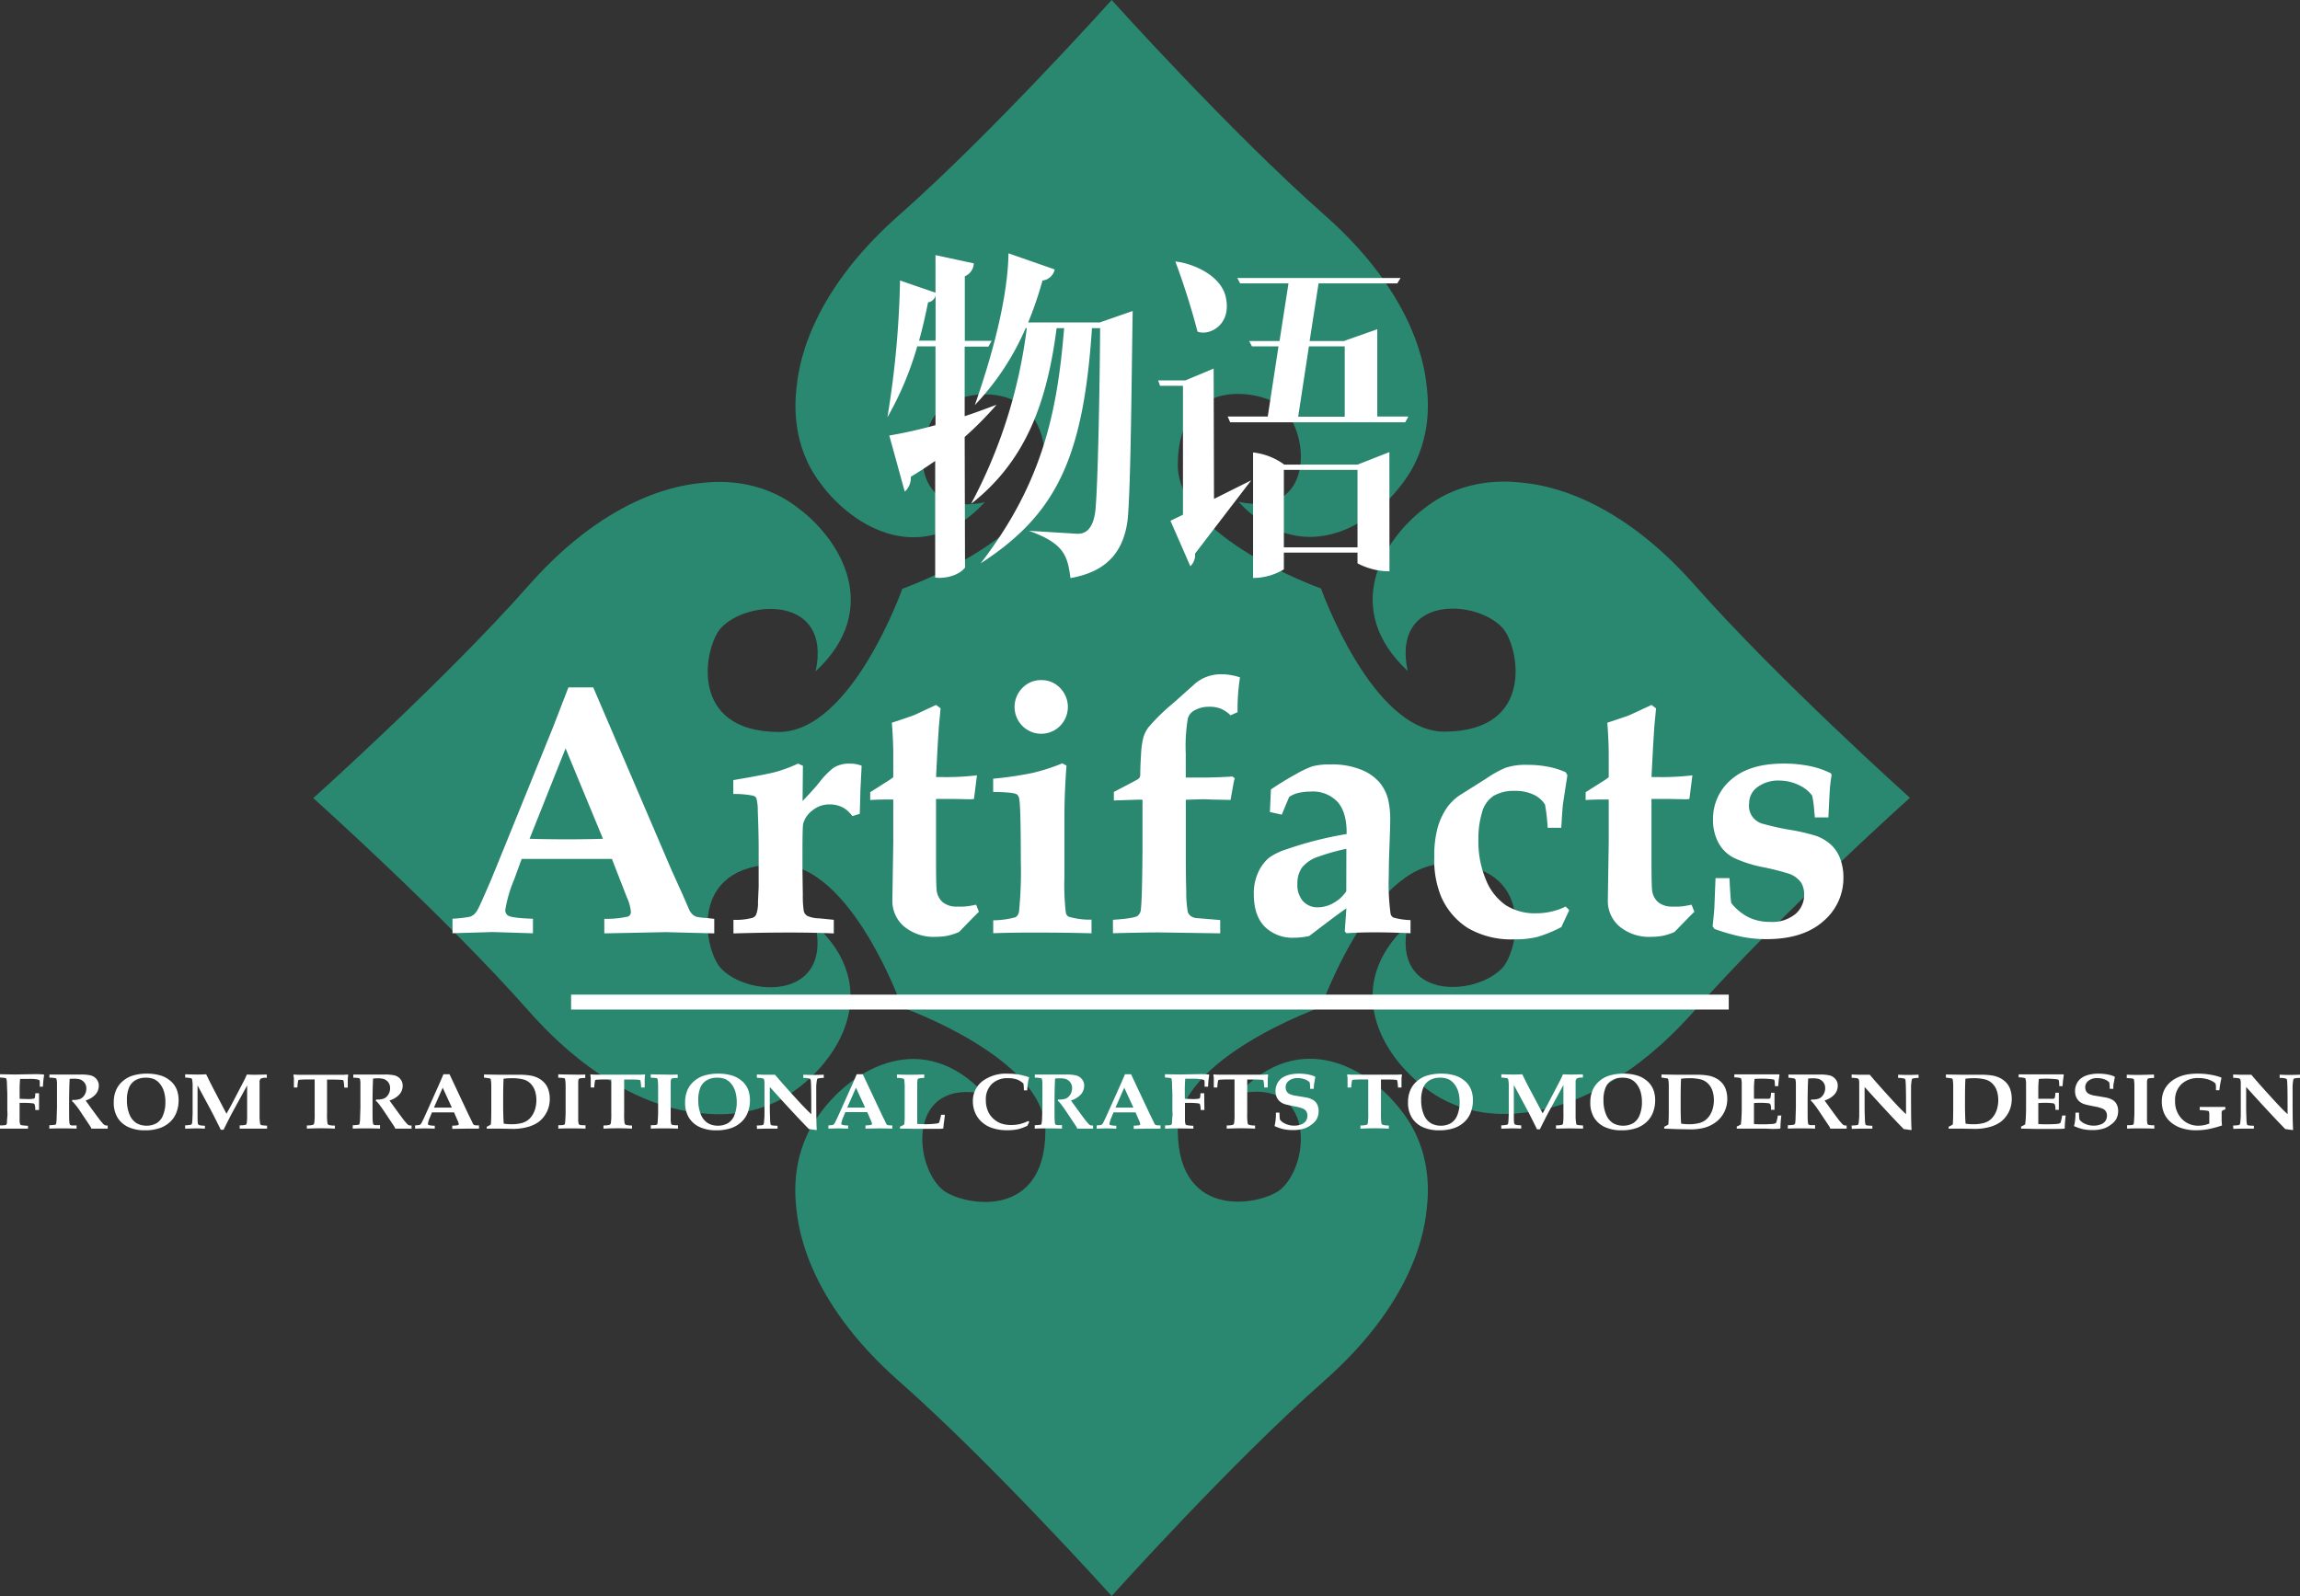 <svg xmlns="http://www.w3.org/2000/svg" viewBox="0 0 462.54 321.03"><rect x="0" y="0" width="462.54" height="321.03" fill="#333333" stroke="none"/><defs><style>.cls-1{fill:#25bf9a;opacity:0.6;}.cls-2{fill:#fff;}.cls-3{fill:none;stroke:#fff;stroke-miterlimit:10;stroke-width:3px;}</style></defs><title>slogan_artifact</title><g id="图层_2" data-name="图层 2"><g id="图层_1-2" data-name="图层 1"><path class="cls-1" d="M181.46,118.42s-10.2,28.88-24.89,28.8c-18.5-.09-14.82-17.35-11.63-20.86,5.34-5.86,22.38-6.64,19.09,8.65,13.33-12.38,5.31-26.35-3.74-33-7.68-5.87-16.19-5.22-19.28-4.87s-18,1.68-34.67,20.58S63,160.52,63,160.52s26.64,23.9,43.31,42.8,31.58,20.24,34.67,20.58,11.6,1,19.28-4.87c9-6.66,17.06-20.63,3.74-33,3.28,15.29-13.75,14.51-19.09,8.65-3.19-3.51-6.87-20.77,11.63-20.86,14.68-.07,24.89,28.8,24.89,28.8h0s28.88,10.2,28.8,24.89c-.09,18.5-17.35,14.82-20.86,11.63-5.86-5.34-6.64-22.38,8.65-19.09-12.38-13.33-26.35-5.3-33,3.74-5.87,7.68-5.22,16.19-4.87,19.28s1.68,18,20.58,34.67S223.56,321,223.56,321s23.9-26.64,42.8-43.32,20.24-31.58,20.58-34.67,1-11.6-4.87-19.28c-6.65-9-20.63-17.06-33-3.74,15.29-3.28,14.51,13.76,8.65,19.09-3.51,3.19-20.76,6.87-20.86-11.63-.08-14.68,28.8-24.89,28.8-24.89h0s10.2-28.88,24.89-28.8c18.5.09,14.82,17.35,11.63,20.86-5.34,5.86-22.38,6.64-19.09-8.65-13.33,12.38-5.31,26.35,3.74,33,7.68,5.86,16.19,5.22,19.28,4.87s18-1.68,34.67-20.58,43.31-42.8,43.31-42.8-26.64-23.9-43.31-42.8-31.58-20.24-34.67-20.58-11.6-1-19.28,4.87c-9,6.65-17.06,20.62-3.74,33-3.28-15.29,13.75-14.51,19.09-8.65,3.19,3.51,6.87,20.76-11.63,20.86-14.68.08-24.89-28.8-24.89-28.8s-28.88-10.2-28.8-24.89c.09-18.5,17.35-14.82,20.86-11.63,5.86,5.34,6.64,22.38-8.65,19.09,12.38,13.33,26.35,5.3,33-3.74,5.87-7.68,5.22-16.19,4.87-19.28s-1.68-18-20.58-34.67S223.56,0,223.56,0s-23.9,26.64-42.8,43.31S160.52,74.9,160.18,78s-1,11.6,4.87,19.28c6.65,9,20.63,17.06,33,3.74-15.29,3.28-14.51-13.76-8.65-19.09,3.51-3.19,20.76-6.87,20.86,11.63C210.34,108.22,181.46,118.42,181.46,118.42Z"/><path class="cls-2" d="M7.85,223.25H7.09a3.41,3.41,0,0,0-.15-1.18.45.45,0,0,0-.31-.15,14.12,14.12,0,0,0-2-.1H3.94v.87q0,1.85,0,2.6a2.6,2.6,0,0,0,.13.87.41.41,0,0,0,.21.14,10.84,10.84,0,0,0,1.35.13V227L2.32,227Q1.58,227,0,227v-.65a6.49,6.49,0,0,0,1.15-.07.26.26,0,0,0,.13-.09.9.9,0,0,0,.12-.41c0-.12,0-.5.07-1.13s0-1.09,0-1.36v-3.23q0-.11-.08-2.19a3.57,3.57,0,0,0-.1-.85.25.25,0,0,0-.08-.13.7.7,0,0,0-.24-.08,10,10,0,0,0-1-.09v-.66l3.05.05,4.14-.07q.87,0,1.64.08l.08.11a10.67,10.67,0,0,0-.16,1.13q-.07.69-.08,1.2H8q0-.19,0-.84a1.57,1.57,0,0,0-.05-.41.16.16,0,0,0-.08-.08,2.47,2.47,0,0,0-.72-.18A8.66,8.66,0,0,0,5.76,217l-.81,0-.91,0a27.27,27.27,0,0,0-.09,2.8V221l1.48.05a6.16,6.16,0,0,0,1.41-.09.25.25,0,0,0,.16-.18,3.3,3.3,0,0,0,.09-.89h.76Z"/><path class="cls-2" d="M9.94,216.76v-.64l1.38,0,1.63,0q.9,0,1.55,0,1.07,0,1.76,0a8.57,8.57,0,0,1,2,.18,2.22,2.22,0,0,1,1.14.73,2,2,0,0,1,.47,1.35,2.62,2.62,0,0,1-.64,1.72,4.3,4.3,0,0,1-2,1.23q.22.35.49.71l.32.44.1.15,1.33,1.81.58.78q.64.78.79.91a.93.93,0,0,0,.28.19,1.88,1.88,0,0,0,.54.06V227l-1.92,0q-.69,0-1.37,0a1.8,1.8,0,0,0-.21-.45l-1.84-2.76Q15.58,222.66,15,222a2.45,2.45,0,0,0-.53-.52l.09-.26a3.85,3.85,0,0,0,1.56-.19,2,2,0,0,0,.88-.8,2.37,2.37,0,0,0,.36-1.29,1.87,1.87,0,0,0-.38-1.2,2,2,0,0,0-.94-.66,4.79,4.79,0,0,0-1.29-.12A5.28,5.28,0,0,0,14,217q0,.28-.05,1.27-.05,2.21-.05,3,0,1.17,0,2.49,0,1.61.05,1.83a1.72,1.72,0,0,0,.09.57.33.33,0,0,0,.11.11.69.69,0,0,0,.25.08,9.82,9.82,0,0,0,1,0V227q-1.47-.05-3-.05-1.34,0-2.48.05v-.69a7.27,7.27,0,0,0,1.16-.09.27.27,0,0,0,.15-.08.45.45,0,0,0,.07-.22,6.52,6.52,0,0,0,.09-.92l.07-2.28v-2.9l0-1.65a4.6,4.6,0,0,0-.1-1.17.3.3,0,0,0-.13-.13A5.36,5.36,0,0,0,9.94,216.76Z"/><path class="cls-2" d="M22.88,221.71a6,6,0,0,1,.48-2.49,5,5,0,0,1,1.36-1.8,5.59,5.59,0,0,1,1.92-1.07,9.73,9.73,0,0,1,2.9-.41,9.46,9.46,0,0,1,2.84.4,5.27,5.27,0,0,1,1.67.88,4.44,4.44,0,0,1,1.68,2.5,6.1,6.1,0,0,1,.19,1.59,6.65,6.65,0,0,1-.56,2.73,4.94,4.94,0,0,1-1.21,1.66,5.7,5.7,0,0,1-1.81,1.12,9,9,0,0,1-3.18.52,7.91,7.91,0,0,1-3.32-.64,5,5,0,0,1-2.18-1.88A5.65,5.65,0,0,1,22.88,221.71Zm2.65-.47a7.22,7.22,0,0,0,.55,3,3.58,3.58,0,0,0,1.41,1.68,4,4,0,0,0,2,.49,4,4,0,0,0,1.94-.47,3.16,3.16,0,0,0,1.34-1.59,6.79,6.79,0,0,0,.49-2.71,7.18,7.18,0,0,0-.26-2,4.59,4.59,0,0,0-.75-1.54,3.37,3.37,0,0,0-1.16-1,4,4,0,0,0-1.77-.34,4,4,0,0,0-2.14.54,3.06,3.06,0,0,0-1.28,1.58A6.44,6.44,0,0,0,25.52,221.25Z"/><path class="cls-2" d="M37.23,227v-.66a7,7,0,0,0,1.15-.12.32.32,0,0,0,.16-.11.62.62,0,0,0,.1-.3q.06-.45.1-1.95,0-.73,0-2.5,0-1.59,0-2.81a7.1,7.1,0,0,0-.11-1.46.35.35,0,0,0-.11-.17.63.63,0,0,0-.28-.09,9,9,0,0,0-1-.1v-.66q1.77.05,2.44.05.88,0,1.78-.05l.76,1.55.6,1.17L45.54,224q.88-1.54,1.31-2.39L48,219.41l1.16-2.23q.21-.42.48-1.06l1.45.05,2.57-.05v.66h-.12a2,2,0,0,0-1.11.18.92.92,0,0,0-.23.74q0,.65,0,1l0,2.2v2.74q0,1,0,1.17a11.78,11.78,0,0,0,.12,1.22.34.34,0,0,0,.1.18.46.46,0,0,0,.2.1,10.39,10.39,0,0,0,1.09.09V227L50.89,227,48.2,227v-.66a4.76,4.76,0,0,0,1.22-.11.53.53,0,0,0,.21-.37A15.05,15.05,0,0,0,49.7,224v-5.69l-2,3.66-1,1.82q-.38.72-1.07,2.09-.42.83-.66,1.34h-.58q-.31-.66-.89-1.8-1-2-1.51-2.91l-2.26-4.2v3.84q0,1,0,2.29t.06,1.5a.51.51,0,0,0,.11.25.58.58,0,0,0,.26.13,6.88,6.88,0,0,0,1.05.1V227q-1-.05-2-.05Q38,227,37.23,227Z"/><path class="cls-2" d="M61.71,227v-.64a4.57,4.57,0,0,0,1.22-.12.5.5,0,0,0,.26-.31,11.65,11.65,0,0,0,.09-2v-4.68q0-1.91,0-2.14H62q-.93,0-1.63.05a.8.8,0,0,0-.33.06.5.5,0,0,0-.1.27,7.09,7.09,0,0,0-.13,1.23h-.71q0-1.6,0-1.8T59,216.2l.08-.08.86.05q.74,0,2.84,0h3.47q2.16,0,2.89,0l.8-.05.09.08a7.59,7.59,0,0,0-.09.84s0,.61,0,1.71h-.71a8.32,8.32,0,0,0-.11-1.16.72.72,0,0,0-.11-.34.64.64,0,0,0-.28-.05q-.7-.06-1.69-.06H65.77q0,.27,0,2.14v4.68a11.72,11.72,0,0,0,.09,2,.47.47,0,0,0,.26.3,4.42,4.42,0,0,0,1.23.13V227q-1.66-.07-2.81-.07T61.71,227Z"/><path class="cls-2" d="M71.05,216.76v-.64l1.38,0,1.63,0q.9,0,1.55,0,1.07,0,1.76,0a8.58,8.58,0,0,1,2,.18,2.22,2.22,0,0,1,1.14.73,2,2,0,0,1,.47,1.35,2.62,2.62,0,0,1-.64,1.72,4.3,4.3,0,0,1-2,1.23q.22.35.49.71l.32.44.1.15,1.33,1.81.58.78q.64.78.79.91a.92.92,0,0,0,.28.19,1.87,1.87,0,0,0,.54.06V227l-1.92,0q-.69,0-1.37,0a1.8,1.8,0,0,0-.21-.45l-1.84-2.76q-.79-1.19-1.34-1.87a2.45,2.45,0,0,0-.53-.52l.09-.26a3.85,3.85,0,0,0,1.56-.19,2,2,0,0,0,.88-.8,2.37,2.37,0,0,0,.36-1.29,1.87,1.87,0,0,0-.38-1.2,2,2,0,0,0-.94-.66,4.79,4.79,0,0,0-1.29-.12,5.28,5.28,0,0,0-.82.06q0,.28-.05,1.27-.05,2.21-.05,3,0,1.17,0,2.49,0,1.61.05,1.83a1.72,1.72,0,0,0,.09.57.33.33,0,0,0,.11.11.69.69,0,0,0,.25.08,9.82,9.82,0,0,0,1,0V227q-1.47-.05-3-.05-1.34,0-2.48.05v-.69a7.27,7.27,0,0,0,1.16-.09.27.27,0,0,0,.15-.08.45.45,0,0,0,.07-.22,6.5,6.5,0,0,0,.09-.92l.07-2.28v-2.9l0-1.65a4.6,4.6,0,0,0-.1-1.17.3.3,0,0,0-.13-.13A5.36,5.36,0,0,0,71.05,216.76Z"/><path class="cls-2" d="M83.48,227v-.65a7,7,0,0,0,.83-.08.61.61,0,0,0,.23-.11.88.88,0,0,0,.19-.23q.1-.16.59-1.19l.86-1.91,2.24-5,.76-1.77H90.4l3.84,8.16.53,1.07.34.72a.83.83,0,0,0,.16.2.52.52,0,0,0,.18.09,2.9,2.9,0,0,0,.5.05l.38,0V227L93.95,227l-3,.05v-.65a5.64,5.64,0,0,0,1.17-.1.23.23,0,0,0,.13-.22,1.86,1.86,0,0,0-.2-.64l-.74-1.71H86.87l-.38.93a5.52,5.52,0,0,0-.43,1.34.28.28,0,0,0,.14.27,4.05,4.05,0,0,0,1.23.14V227l-2-.05Zm3.79-4.23,1.83,0,1.77,0-1.84-4Z"/><path class="cls-2" d="M97.88,227v-.37l.24-.12a6,6,0,0,0,.59-.34q.1-1,.09-3.4v-1.28q0-1,0-3a7.51,7.51,0,0,0-.11-1.41.28.28,0,0,0-.07-.11.45.45,0,0,0-.21-.09l-1.08-.14v-.63l3.12.05,2.07,0,1.76,0a14,14,0,0,1,2.43.17,5.32,5.32,0,0,1,1.59.54,4.43,4.43,0,0,1,1.15.88,3.67,3.67,0,0,1,.71,1.09,5.62,5.62,0,0,1,.4,2.16,5.76,5.76,0,0,1-.6,2.66,5.65,5.65,0,0,1-1.65,2A6.89,6.89,0,0,1,106,226.7a11,11,0,0,1-3,.35l-2.55-.05Zm3.43-1a10.56,10.56,0,0,0,1.53.12,8.5,8.5,0,0,0,2-.22,3.87,3.87,0,0,0,1.14-.48,3.64,3.64,0,0,0,.94-.92,4.61,4.61,0,0,0,.7-1.45,6.37,6.37,0,0,0,.25-1.82,5.94,5.94,0,0,0-.25-1.72,3.72,3.72,0,0,0-.82-1.46,3.24,3.24,0,0,0-1.43-.91,9.14,9.14,0,0,0-2.63-.28,11.73,11.73,0,0,0-1.46.1q-.09,1.11-.09,4.18V223Q101.23,225.35,101.31,226.09Z"/><path class="cls-2" d="M117.7,216.12v.69a9.21,9.21,0,0,0-1,.06.62.62,0,0,0-.23.09.26.26,0,0,0-.1.13,1.69,1.69,0,0,0-.09.51q0,.2,0,.77,0,1.92,0,2.07v3.15l0,1.43a3.89,3.89,0,0,0,.09,1,.32.32,0,0,0,.12.17.69.69,0,0,0,.26.09,9,9,0,0,0,1,.05V227q-1.4-.05-3-.05-1.38,0-2.47.05v-.69q.89,0,1-.05a.54.54,0,0,0,.25-.09.24.24,0,0,0,.08-.12,6.94,6.94,0,0,0,.07-.73q.07-.94.07-1.73v-3.27q0-1.55,0-2a9,9,0,0,0-.1-1.24.33.33,0,0,0-.08-.16.45.45,0,0,0-.21-.09,9.87,9.87,0,0,0-1.09-.07v-.69q1.08.05,2.48.05Q116.3,216.17,117.7,216.12Z"/><path class="cls-2" d="M121.36,227v-.64a4.57,4.57,0,0,0,1.22-.12.5.5,0,0,0,.26-.31,11.65,11.65,0,0,0,.09-2v-4.68q0-1.91,0-2.14h-1.23q-.93,0-1.63.05a.8.8,0,0,0-.33.06.5.5,0,0,0-.1.27,7.09,7.09,0,0,0-.13,1.23h-.71q0-1.6,0-1.8t-.09-.74l.08-.08.86.05q.74,0,2.84,0h3.47q2.16,0,2.89,0l.8-.05.09.08a7.59,7.59,0,0,0-.09.84s0,.61,0,1.71h-.71a8.29,8.29,0,0,0-.11-1.16.72.72,0,0,0-.11-.34.64.64,0,0,0-.28-.05q-.7-.06-1.69-.06h-1.23q0,.27,0,2.14v4.68a11.72,11.72,0,0,0,.09,2,.47.47,0,0,0,.26.3,4.42,4.42,0,0,0,1.23.13V227q-1.66-.07-2.81-.07T121.36,227Z"/><path class="cls-2" d="M136.29,216.12v.69a9.21,9.21,0,0,0-1,.06.63.63,0,0,0-.23.09.26.26,0,0,0-.09.13,1.68,1.68,0,0,0-.09.51c0,.14,0,.39,0,.77q0,1.92,0,2.07v3.15l0,1.43a3.85,3.85,0,0,0,.09,1,.31.31,0,0,0,.12.17.69.69,0,0,0,.26.09,9,9,0,0,0,1,.05V227q-1.4-.05-3-.05-1.38,0-2.47.05v-.69q.89,0,1-.05a.54.54,0,0,0,.25-.09.24.24,0,0,0,.08-.12,7.08,7.08,0,0,0,.07-.73q.07-.94.07-1.73v-3.27q0-1.55,0-2a9,9,0,0,0-.1-1.24.32.32,0,0,0-.08-.16.45.45,0,0,0-.21-.09,9.87,9.87,0,0,0-1.09-.07v-.69q1.08.05,2.48.05Q134.89,216.17,136.29,216.12Z"/><path class="cls-2" d="M137.78,221.71a6,6,0,0,1,.48-2.49,5,5,0,0,1,1.36-1.8,5.6,5.6,0,0,1,1.92-1.07,9.73,9.73,0,0,1,2.9-.41,9.46,9.46,0,0,1,2.84.4,5.28,5.28,0,0,1,1.67.88,4.43,4.43,0,0,1,1.68,2.5,6.1,6.1,0,0,1,.19,1.59,6.65,6.65,0,0,1-.56,2.73,4.94,4.94,0,0,1-1.21,1.66,5.7,5.7,0,0,1-1.81,1.12,9,9,0,0,1-3.18.52,7.91,7.91,0,0,1-3.32-.64,5,5,0,0,1-2.18-1.88A5.65,5.65,0,0,1,137.78,221.71Zm2.65-.47a7.22,7.22,0,0,0,.55,3,3.59,3.59,0,0,0,1.41,1.68,4,4,0,0,0,2,.49,4,4,0,0,0,1.94-.47,3.16,3.16,0,0,0,1.34-1.59,6.79,6.79,0,0,0,.49-2.71,7.18,7.18,0,0,0-.26-2,4.59,4.59,0,0,0-.75-1.54,3.37,3.37,0,0,0-1.16-1,4,4,0,0,0-1.77-.34,4,4,0,0,0-2.14.54,3.06,3.06,0,0,0-1.28,1.58A6.44,6.44,0,0,0,140.42,221.25Z"/><path class="cls-2" d="M152.19,226.38a10.32,10.32,0,0,0,1.16-.09.37.37,0,0,0,.16-.1.65.65,0,0,0,.11-.29q.05-.3.12-1.44,0-.65,0-1.69v-2.51l0-2.27a4.24,4.24,0,0,0-.05-.74.56.56,0,0,0-.12-.25.58.58,0,0,0-.27-.13,9.12,9.12,0,0,0-1.09-.1v-.66q1.09.05,1.61.05l1.25,0,.79,0q1.77,2.1,4.29,4.84,1.81,2,3,3.09v-1.8q0-4.2-.1-4.95a.53.53,0,0,0-.16-.37,3.48,3.48,0,0,0-1.34-.16v-.66q1,.05,1.92.05t2.19-.05v.66a3.74,3.74,0,0,0-1.25.14.21.21,0,0,0-.09.12,8.15,8.15,0,0,0-.17,1.79q0,1.39,0,2.06,0,5.2.11,6.3l-.11.07-1.47-.2q-2.78-2.82-7.87-8.47v3.89q0,1.21.06,2.52a5.46,5.46,0,0,0,.1,1.1.32.32,0,0,0,.12.15.65.65,0,0,0,.29.08,8.12,8.12,0,0,0,.82.06h.17V227l-1.86,0q-.84,0-2.27.05Z"/><path class="cls-2" d="M166.59,227v-.65a7,7,0,0,0,.83-.08.61.61,0,0,0,.23-.11.89.89,0,0,0,.19-.23q.1-.16.59-1.19l.86-1.91,2.24-5,.76-1.77h1.22l3.84,8.16.53,1.07.34.72a.83.83,0,0,0,.16.2.52.52,0,0,0,.18.09,2.9,2.9,0,0,0,.5.05l.38,0V227l-2.39-.05-3,.05v-.65a5.64,5.64,0,0,0,1.17-.1.23.23,0,0,0,.13-.22,1.86,1.86,0,0,0-.2-.64l-.74-1.71H170l-.38.93a5.52,5.52,0,0,0-.43,1.34.28.28,0,0,0,.14.27,4.06,4.06,0,0,0,1.23.14V227l-2-.05Zm3.79-4.23,1.83,0,1.77,0-1.84-4Z"/><path class="cls-2" d="M181,227v-.4a6,6,0,0,0,.63-.3.81.81,0,0,0,.23-.16.18.18,0,0,0,0-.09,13.22,13.22,0,0,0,.08-1.39q0-1.2,0-2.88,0-2.47,0-3a9.57,9.57,0,0,0-.11-1.68.25.25,0,0,0-.13-.14,4.25,4.25,0,0,0-1.32-.16v-.69q1.09.05,2.49.05,1.56,0,3-.05v.69a4.32,4.32,0,0,0-1.19.14.28.28,0,0,0-.14.15,5.72,5.72,0,0,0-.08,1q0,.86,0,2.17,0,.14,0,2.26,0,1.12,0,2.21t0,1.33l1.62.05a16.11,16.11,0,0,0,2.28-.14,1.15,1.15,0,0,0,.42-.1.68.68,0,0,0,.15-.29q.17-.59.34-1.36H190c0,.15,0,.23,0,.26l-.21,1.58q-.07.74-.08.89a3.28,3.28,0,0,1-.5.09q-.52,0-1.62,0l-2,0-2,0Q182.75,227,181,227Z"/><path class="cls-2" d="M207,225.63l-.39.79a9.22,9.22,0,0,1-1.93.71,10,10,0,0,1-2.14.19,9.18,9.18,0,0,1-3.22-.52,5.84,5.84,0,0,1-1.86-1.12,5.26,5.26,0,0,1-1.18-1.51,5.77,5.77,0,0,1-.63-2.66,5,5,0,0,1,1.85-4,7.89,7.89,0,0,1,5.23-1.56,12.54,12.54,0,0,1,2.08.16,15.3,15.3,0,0,1,2.14.55l0,.1a4.41,4.41,0,0,0-.21.92q-.13.88-.16,1.63h-.67a12.87,12.87,0,0,0-.09-1.37,3.81,3.81,0,0,0-1.29-.82,5.29,5.29,0,0,0-1.83-.27,4.48,4.48,0,0,0-3.23,1.16,4.27,4.27,0,0,0-1.21,3.24,5.46,5.46,0,0,0,.41,2.2,4.46,4.46,0,0,0,1.09,1.55,4.75,4.75,0,0,0,1.37.89,6.11,6.11,0,0,0,2.27.38,7.37,7.37,0,0,0,1.66-.18,8.35,8.35,0,0,0,1.7-.62Z"/><path class="cls-2" d="M208.11,216.76v-.64l1.37,0,1.63,0q.9,0,1.55,0,1.07,0,1.76,0a8.57,8.57,0,0,1,2,.18,2.22,2.22,0,0,1,1.14.73,2,2,0,0,1,.47,1.35,2.62,2.62,0,0,1-.64,1.72,4.3,4.3,0,0,1-2,1.23q.22.35.49.71l.32.44.1.15,1.33,1.81.58.78q.64.78.79.91a.92.92,0,0,0,.28.19,1.88,1.88,0,0,0,.54.06V227L218,227q-.69,0-1.37,0a1.8,1.8,0,0,0-.21-.45l-1.84-2.76q-.79-1.19-1.34-1.87a2.45,2.45,0,0,0-.53-.52l.09-.26a3.85,3.85,0,0,0,1.56-.19,2,2,0,0,0,.88-.8,2.37,2.37,0,0,0,.36-1.29,1.87,1.87,0,0,0-.38-1.2,2,2,0,0,0-.94-.66,4.79,4.79,0,0,0-1.29-.12,5.28,5.28,0,0,0-.82.06q0,.28-.05,1.27-.05,2.21-.05,3,0,1.17,0,2.49,0,1.61.05,1.83a1.72,1.72,0,0,0,.09.57.33.33,0,0,0,.11.11.69.69,0,0,0,.25.08,9.82,9.82,0,0,0,1,0V227q-1.47-.05-3-.05-1.34,0-2.48.05v-.69a7.27,7.27,0,0,0,1.16-.09.27.27,0,0,0,.15-.08.45.45,0,0,0,.07-.22,6.5,6.5,0,0,0,.09-.92l.07-2.28v-2.9l0-1.65a4.6,4.6,0,0,0-.1-1.17.3.3,0,0,0-.13-.13A5.36,5.36,0,0,0,208.11,216.76Z"/><path class="cls-2" d="M220.54,227v-.65a7,7,0,0,0,.83-.08.62.62,0,0,0,.23-.11.92.92,0,0,0,.19-.23q.1-.16.59-1.19l.86-1.91,2.24-5,.76-1.77h1.22l3.84,8.16.53,1.07.34.72a.79.79,0,0,0,.16.2.53.53,0,0,0,.18.09,2.91,2.91,0,0,0,.5.05l.38,0V227L231,227l-3,.05v-.65a5.65,5.65,0,0,0,1.17-.1.23.23,0,0,0,.13-.22,1.85,1.85,0,0,0-.2-.64l-.74-1.71h-4.43l-.38.93a5.55,5.55,0,0,0-.43,1.34.28.28,0,0,0,.14.27,4.06,4.06,0,0,0,1.23.14V227l-2-.05Zm3.79-4.23,1.83,0,1.77,0-1.84-4Z"/><path class="cls-2" d="M242.21,223.25h-.76a3.38,3.38,0,0,0-.15-1.18.45.45,0,0,0-.31-.15,14.11,14.11,0,0,0-2-.1h-.69v.87q0,1.85,0,2.6a2.62,2.62,0,0,0,.13.87.41.41,0,0,0,.21.14,10.86,10.86,0,0,0,1.35.13V227l-3.37-.05q-.73,0-2.32.05v-.65a6.48,6.48,0,0,0,1.15-.07.26.26,0,0,0,.13-.09.91.91,0,0,0,.12-.41c0-.12,0-.5.07-1.13s0-1.09,0-1.36v-3.23q0-.11-.08-2.19a3.59,3.59,0,0,0-.09-.85.25.25,0,0,0-.08-.13.7.7,0,0,0-.24-.08,10,10,0,0,0-1-.09v-.66l3.05.05,4.14-.07q.87,0,1.64.08l.08.11a10.7,10.7,0,0,0-.16,1.13q-.07.69-.08,1.2h-.7q0-.19,0-.84a1.51,1.51,0,0,0-.05-.41.15.15,0,0,0-.08-.08,2.47,2.47,0,0,0-.72-.18,8.64,8.64,0,0,0-1.32-.09l-.81,0-.91,0a27.63,27.63,0,0,0-.09,2.8V221l1.48.05a6.16,6.16,0,0,0,1.41-.09.25.25,0,0,0,.16-.18,3.32,3.32,0,0,0,.09-.89h.76Z"/><path class="cls-2" d="M246.7,227v-.64a4.57,4.57,0,0,0,1.22-.12.5.5,0,0,0,.26-.31,11.66,11.66,0,0,0,.09-2v-4.68q0-1.91,0-2.14H247q-.93,0-1.63.05a.8.8,0,0,0-.33.06.5.5,0,0,0-.1.27,7.09,7.09,0,0,0-.13,1.23h-.71q0-1.6,0-1.8t-.09-.74l.08-.08.86.05q.74,0,2.84,0h3.47q2.16,0,2.89,0l.8-.05.09.08a7.59,7.59,0,0,0-.09.84s0,.61,0,1.71h-.71a8.29,8.29,0,0,0-.11-1.16.73.73,0,0,0-.11-.34.64.64,0,0,0-.28-.05q-.7-.06-1.69-.06h-1.23q0,.27,0,2.14v4.68a11.71,11.71,0,0,0,.09,2,.47.47,0,0,0,.26.3,4.42,4.42,0,0,0,1.23.13V227q-1.66-.07-2.81-.07T246.7,227Z"/><path class="cls-2" d="M264.2,219h-.72a9,9,0,0,0-.09-1.28,2.17,2.17,0,0,0-.92-.61,3.89,3.89,0,0,0-1.47-.27,2.74,2.74,0,0,0-1.81.54,1.6,1.6,0,0,0-.64,1.26,1.77,1.77,0,0,0,.19.84,1.32,1.32,0,0,0,.52.51,4,4,0,0,0,1,.34l1.39.23,1.15.2a4.66,4.66,0,0,1,1.12.39,2.29,2.29,0,0,1,.68.53,2.44,2.44,0,0,1,.42.76,3,3,0,0,1,.16,1,3.35,3.35,0,0,1-.45,1.76,3.85,3.85,0,0,1-1,1,4.65,4.65,0,0,1-1.25.71,7.26,7.26,0,0,1-2.47.38,8.88,8.88,0,0,1-1.88-.18,9.55,9.55,0,0,1-1.81-.62,10.4,10.4,0,0,0,.27-2.71h.72a9,9,0,0,0,.09,1.4,2.65,2.65,0,0,0,1.12.85,4,4,0,0,0,1.73.37,3.8,3.8,0,0,0,1.46-.26,1.89,1.89,0,0,0,.93-.72,2,2,0,0,0,.29-1,1.67,1.67,0,0,0-.2-.85,1.43,1.43,0,0,0-.63-.56,7.22,7.22,0,0,0-1.51-.44q-1.56-.3-2-.43a3.05,3.05,0,0,1-1.19-.59,2.41,2.41,0,0,1-.67-.93,3.05,3.05,0,0,1-.22-1.17,3.31,3.31,0,0,1,.4-1.61,3,3,0,0,1,1.07-1.14,4.68,4.68,0,0,1,1.5-.58,8.27,8.27,0,0,1,1.71-.18,10.44,10.44,0,0,1,1.77.15,6.26,6.26,0,0,1,1.48.43l.07.19a8.32,8.32,0,0,0-.18,1Q264.22,218.18,264.2,219Z"/><path class="cls-2" d="M273.59,227v-.64a4.57,4.57,0,0,0,1.22-.12.5.5,0,0,0,.26-.31,11.65,11.65,0,0,0,.09-2v-4.68q0-1.91,0-2.14h-1.23q-.93,0-1.63.05a.8.8,0,0,0-.33.06.5.5,0,0,0-.1.27,7.09,7.09,0,0,0-.13,1.23H271q0-1.6,0-1.8t-.09-.74l.08-.08.86.05q.74,0,2.84,0h3.47q2.16,0,2.89,0l.8-.05.09.08a7.59,7.59,0,0,0-.09.84s0,.61,0,1.71h-.71a8.31,8.31,0,0,0-.11-1.16.72.72,0,0,0-.11-.34.64.64,0,0,0-.28-.05q-.7-.06-1.69-.06h-1.23q0,.27,0,2.14v4.68a11.72,11.72,0,0,0,.09,2,.47.47,0,0,0,.26.3,4.42,4.42,0,0,0,1.23.13V227q-1.66-.07-2.81-.07T273.59,227Z"/><path class="cls-2" d="M283.16,221.71a6,6,0,0,1,.48-2.49,5,5,0,0,1,1.36-1.8,5.61,5.61,0,0,1,1.93-1.07,9.73,9.73,0,0,1,2.9-.41,9.46,9.46,0,0,1,2.84.4,5.29,5.29,0,0,1,1.67.88,4.45,4.45,0,0,1,1.68,2.5,6.1,6.1,0,0,1,.19,1.59,6.65,6.65,0,0,1-.56,2.73,4.93,4.93,0,0,1-1.21,1.66,5.7,5.7,0,0,1-1.81,1.12,9,9,0,0,1-3.18.52,7.91,7.91,0,0,1-3.32-.64,5,5,0,0,1-2.18-1.88A5.65,5.65,0,0,1,283.16,221.71Zm2.65-.47a7.2,7.2,0,0,0,.55,3,3.57,3.57,0,0,0,1.41,1.68,4,4,0,0,0,2,.49,4,4,0,0,0,1.94-.47,3.16,3.16,0,0,0,1.34-1.59,6.81,6.81,0,0,0,.49-2.71,7.18,7.18,0,0,0-.26-2,4.61,4.61,0,0,0-.75-1.54,3.37,3.37,0,0,0-1.16-1,4,4,0,0,0-1.77-.34,4,4,0,0,0-2.14.54,3.06,3.06,0,0,0-1.28,1.58A6.44,6.44,0,0,0,285.8,221.25Z"/><path class="cls-2" d="M301.91,227v-.66a7,7,0,0,0,1.15-.12.32.32,0,0,0,.16-.11.63.63,0,0,0,.1-.3q.06-.45.1-1.95,0-.73,0-2.5,0-1.59,0-2.81a7,7,0,0,0-.11-1.46.33.33,0,0,0-.11-.17.62.62,0,0,0-.28-.09,9,9,0,0,0-1-.1v-.66q1.77.05,2.44.05.88,0,1.78-.05l.76,1.55.6,1.17,2.73,5.13q.88-1.54,1.31-2.39l1.13-2.16,1.16-2.23q.21-.42.48-1.06l1.45.05,2.57-.05v.66h-.12a2,2,0,0,0-1.11.18.92.92,0,0,0-.24.74q0,.65,0,1l0,2.2v2.74q0,1,0,1.17a11.37,11.37,0,0,0,.12,1.22.35.35,0,0,0,.09.18.46.46,0,0,0,.2.1,10.33,10.33,0,0,0,1.09.09V227l-2.75-.05-2.69.05v-.66a4.76,4.76,0,0,0,1.22-.11.53.53,0,0,0,.21-.37,15.06,15.06,0,0,0,.06-1.94v-5.69l-2,3.66-1,1.82q-.38.72-1.07,2.09-.42.83-.66,1.34h-.58q-.31-.66-.89-1.8-1-2-1.51-2.91l-2.26-4.2v3.84q0,1,0,2.29t.06,1.5a.53.53,0,0,0,.11.25.58.58,0,0,0,.26.13,6.91,6.91,0,0,0,1.05.1V227q-1-.05-2-.05Q302.68,227,301.91,227Z"/><path class="cls-2" d="M319.82,221.71a6,6,0,0,1,.48-2.49,5,5,0,0,1,1.36-1.8,5.59,5.59,0,0,1,1.92-1.07,9.73,9.73,0,0,1,2.9-.41,9.46,9.46,0,0,1,2.84.4,5.27,5.27,0,0,1,1.67.88,4.44,4.44,0,0,1,1.68,2.5,6.1,6.1,0,0,1,.19,1.59,6.65,6.65,0,0,1-.56,2.73,4.94,4.94,0,0,1-1.21,1.66,5.7,5.7,0,0,1-1.81,1.12,9,9,0,0,1-3.18.52,7.91,7.91,0,0,1-3.32-.64,5,5,0,0,1-2.18-1.88A5.65,5.65,0,0,1,319.82,221.71Zm2.65-.47a7.22,7.22,0,0,0,.55,3,3.58,3.58,0,0,0,1.41,1.68,4,4,0,0,0,2,.49,4,4,0,0,0,1.94-.47,3.16,3.16,0,0,0,1.34-1.59,6.79,6.79,0,0,0,.49-2.71,7.18,7.18,0,0,0-.26-2,4.59,4.59,0,0,0-.75-1.54,3.37,3.37,0,0,0-1.16-1,4,4,0,0,0-1.77-.34,4,4,0,0,0-2.14.54,3.06,3.06,0,0,0-1.28,1.58A6.44,6.44,0,0,0,322.46,221.25Z"/><path class="cls-2" d="M334.68,227v-.37l.24-.12a6,6,0,0,0,.59-.34q.1-1,.09-3.4v-1.28q0-1,0-3a7.53,7.53,0,0,0-.11-1.41.28.28,0,0,0-.07-.11.45.45,0,0,0-.21-.09l-1.08-.14v-.63l3.12.05,2.07,0,1.76,0a14,14,0,0,1,2.43.17,5.32,5.32,0,0,1,1.59.54,4.43,4.43,0,0,1,1.15.88,3.67,3.67,0,0,1,.71,1.09,5.62,5.62,0,0,1,.4,2.16,5.76,5.76,0,0,1-.6,2.66,5.65,5.65,0,0,1-1.65,2,6.89,6.89,0,0,1-2.28,1.14,11,11,0,0,1-3,.35l-2.55-.05Zm3.43-1a10.56,10.56,0,0,0,1.53.12,8.5,8.5,0,0,0,2-.22,3.87,3.87,0,0,0,1.14-.48,3.64,3.64,0,0,0,.94-.92,4.61,4.61,0,0,0,.7-1.45,6.37,6.37,0,0,0,.25-1.82,5.94,5.94,0,0,0-.25-1.72,3.72,3.72,0,0,0-.82-1.46,3.24,3.24,0,0,0-1.43-.91,9.14,9.14,0,0,0-2.63-.28,11.73,11.73,0,0,0-1.46.1q-.09,1.11-.09,4.18V223Q338,225.35,338.11,226.09Z"/><path class="cls-2" d="M349.27,227v-.42a4.39,4.39,0,0,0,.84-.45c0-.22.06-.57.09-1.06q.07-1.34.07-2v-3.52q0-.2,0-1.52a3.73,3.73,0,0,0-.12-1.08.28.28,0,0,0-.13-.12,5.27,5.27,0,0,0-1.24-.14v-.6h3.13l2.62,0,1.74,0,1.25,0,.28,0,.06.1-.16,1.13-.09,1.13h-.67a6.34,6.34,0,0,0-.08-1.13.28.28,0,0,0-.1-.16,2.21,2.21,0,0,0-.69-.12,16.41,16.41,0,0,0-1.66-.09q-.76,0-1.56.05a17.23,17.23,0,0,0-.12,2.26V221q.58,0,1.22,0l1.42,0a1.71,1.71,0,0,0,.54-.05.3.3,0,0,0,.13-.16,3.65,3.65,0,0,0,.12-1h.7l0,1.72,0,1.71h-.7a2.58,2.58,0,0,0-.13-1.12.51.51,0,0,0-.37-.2,11.14,11.14,0,0,0-1.54-.09q-.84,0-1.39.05v3.28q0,.55,0,.94.69.05,1.65.05t1.71-.05a3.06,3.06,0,0,0,1-.16.29.29,0,0,0,.11-.14,7.52,7.52,0,0,0,.33-1.42h.71a21.8,21.8,0,0,0-.19,2.55l-.11.1q-.55.05-1.56.05L355,227l-2.82,0Z"/><path class="cls-2" d="M359.66,216.76v-.64l1.37,0,1.63,0q.9,0,1.55,0,1.07,0,1.76,0a8.58,8.58,0,0,1,2,.18,2.22,2.22,0,0,1,1.14.73,2,2,0,0,1,.47,1.35,2.62,2.62,0,0,1-.64,1.72,4.3,4.3,0,0,1-2,1.23q.22.35.49.71l.32.44.1.15,1.33,1.81.58.78q.64.78.79.91a.92.92,0,0,0,.28.19,1.87,1.87,0,0,0,.54.06V227l-1.92,0q-.69,0-1.37,0a1.8,1.8,0,0,0-.21-.45l-1.84-2.76q-.79-1.19-1.34-1.87a2.45,2.45,0,0,0-.53-.52l.09-.26a3.85,3.85,0,0,0,1.56-.19,2,2,0,0,0,.88-.8,2.37,2.37,0,0,0,.36-1.29,1.87,1.87,0,0,0-.38-1.2,2,2,0,0,0-.94-.66,4.79,4.79,0,0,0-1.29-.12,5.28,5.28,0,0,0-.82.06q0,.28-.05,1.27-.05,2.21-.05,3,0,1.17,0,2.49,0,1.61.05,1.83a1.72,1.72,0,0,0,.09.57.33.33,0,0,0,.11.11.69.69,0,0,0,.25.08,9.82,9.82,0,0,0,1,0V227q-1.47-.05-3-.05-1.34,0-2.48.05v-.69a7.27,7.27,0,0,0,1.16-.09.27.27,0,0,0,.15-.08A.45.45,0,0,0,361,226a6.5,6.5,0,0,0,.09-.92l.07-2.28v-2.9l0-1.65a4.6,4.6,0,0,0-.1-1.17.3.3,0,0,0-.13-.13A5.36,5.36,0,0,0,359.66,216.76Z"/><path class="cls-2" d="M372.35,226.38a10.27,10.27,0,0,0,1.16-.09.36.36,0,0,0,.16-.1.64.64,0,0,0,.11-.29q.05-.3.12-1.44,0-.65,0-1.69v-2.51l0-2.27a4.21,4.21,0,0,0-.05-.74.54.54,0,0,0-.12-.25.57.57,0,0,0-.27-.13,9.14,9.14,0,0,0-1.09-.1v-.66q1.09.05,1.61.05l1.25,0,.79,0q1.77,2.1,4.29,4.84,1.81,2,3,3.09v-1.8q0-4.2-.1-4.95a.53.53,0,0,0-.15-.37,3.49,3.49,0,0,0-1.34-.16v-.66q1,.05,1.92.05t2.19-.05v.66a3.74,3.74,0,0,0-1.25.14.21.21,0,0,0-.09.12,8.1,8.1,0,0,0-.17,1.79q0,1.39,0,2.06,0,5.2.11,6.3l-.11.07-1.47-.2q-2.78-2.82-7.87-8.47v3.89q0,1.21.06,2.52a5.5,5.5,0,0,0,.1,1.1.32.32,0,0,0,.12.15.64.64,0,0,0,.29.08,8.14,8.14,0,0,0,.82.06h.17V227l-1.86,0q-.84,0-2.27.05Z"/><path class="cls-2" d="M391.87,227v-.37l.24-.12a6,6,0,0,0,.6-.34q.09-1,.09-3.4v-1.28q0-1,0-3a7.57,7.57,0,0,0-.11-1.41.28.28,0,0,0-.07-.11.45.45,0,0,0-.21-.09l-1.08-.14v-.63l3.12.05,2.07,0,1.76,0a14,14,0,0,1,2.44.17,5.31,5.31,0,0,1,1.59.54,4.43,4.43,0,0,1,1.15.88,3.68,3.68,0,0,1,.71,1.09,5.64,5.64,0,0,1,.4,2.16,5.74,5.74,0,0,1-.6,2.66,5.63,5.63,0,0,1-1.65,2A6.9,6.9,0,0,1,400,226.7a11,11,0,0,1-3,.35l-2.55-.05Zm3.43-1a10.54,10.54,0,0,0,1.53.12,8.52,8.52,0,0,0,2-.22,3.86,3.86,0,0,0,1.14-.48,3.63,3.63,0,0,0,.94-.92,4.61,4.61,0,0,0,.7-1.45,6.4,6.4,0,0,0,.25-1.82,6,6,0,0,0-.25-1.72,3.73,3.73,0,0,0-.82-1.46,3.24,3.24,0,0,0-1.44-.91,9.13,9.13,0,0,0-2.63-.28,11.71,11.71,0,0,0-1.46.1q-.09,1.11-.09,4.18V223Q395.21,225.35,395.3,226.09Z"/><path class="cls-2" d="M406.45,227v-.42a4.39,4.39,0,0,0,.84-.45c0-.22.06-.57.09-1.06q.07-1.34.07-2v-3.52q0-.2,0-1.52a3.73,3.73,0,0,0-.12-1.08.28.28,0,0,0-.13-.12,5.28,5.28,0,0,0-1.24-.14v-.6h3.13l2.62,0,1.74,0,1.25,0,.28,0,.06.1-.16,1.13-.09,1.13h-.67a6.34,6.34,0,0,0-.08-1.13.28.28,0,0,0-.1-.16,2.21,2.21,0,0,0-.69-.12,16.41,16.41,0,0,0-1.66-.09q-.76,0-1.56.05a17.23,17.23,0,0,0-.12,2.26V221q.58,0,1.22,0l1.42,0a1.71,1.71,0,0,0,.54-.05.3.3,0,0,0,.13-.16,3.66,3.66,0,0,0,.12-1h.7l0,1.72,0,1.71h-.7a2.58,2.58,0,0,0-.13-1.12.51.51,0,0,0-.37-.2,11.14,11.14,0,0,0-1.54-.09q-.84,0-1.39.05v3.28q0,.55,0,.94.69.05,1.65.05t1.71-.05a3.06,3.06,0,0,0,1-.16.29.29,0,0,0,.11-.14,7.52,7.52,0,0,0,.33-1.42h.71a21.8,21.8,0,0,0-.19,2.55l-.11.1q-.55.05-1.56.05l-1.38,0-2.82,0Z"/><path class="cls-2" d="M425,219h-.72a9.11,9.11,0,0,0-.09-1.28,2.18,2.18,0,0,0-.92-.61,3.9,3.9,0,0,0-1.47-.27,2.73,2.73,0,0,0-1.81.54,1.6,1.6,0,0,0-.64,1.26,1.77,1.77,0,0,0,.19.84,1.32,1.32,0,0,0,.51.51,4,4,0,0,0,1,.34l1.39.23,1.15.2a4.63,4.63,0,0,1,1.12.39,2.29,2.29,0,0,1,.68.53,2.42,2.42,0,0,1,.42.76,3,3,0,0,1,.16,1,3.34,3.34,0,0,1-.46,1.76,3.83,3.83,0,0,1-1,1,4.63,4.63,0,0,1-1.25.71,7.26,7.26,0,0,1-2.47.38,8.86,8.86,0,0,1-1.88-.18,9.58,9.58,0,0,1-1.81-.62,10.35,10.35,0,0,0,.28-2.71h.72a8.78,8.78,0,0,0,.09,1.4,2.66,2.66,0,0,0,1.12.85,4,4,0,0,0,1.73.37,3.8,3.8,0,0,0,1.46-.26,1.89,1.89,0,0,0,.93-.72,1.94,1.94,0,0,0,.29-1,1.67,1.67,0,0,0-.2-.85,1.43,1.43,0,0,0-.63-.56,7.26,7.26,0,0,0-1.51-.44q-1.56-.3-2-.43a3.06,3.06,0,0,1-1.19-.59,2.39,2.39,0,0,1-.67-.93,3,3,0,0,1-.22-1.17,3.31,3.31,0,0,1,.4-1.61,3,3,0,0,1,1.07-1.14,4.69,4.69,0,0,1,1.5-.58,8.27,8.27,0,0,1,1.71-.18,10.46,10.46,0,0,1,1.77.15,6.29,6.29,0,0,1,1.48.43l.07.19a8.49,8.49,0,0,0-.18,1C425,218,425,218.44,425,219Z"/><path class="cls-2" d="M433.18,216.12v.69a9.21,9.21,0,0,0-1,.06.63.63,0,0,0-.23.09.26.26,0,0,0-.09.13,1.68,1.68,0,0,0-.09.51c0,.14,0,.39,0,.77q0,1.92,0,2.07v3.15l0,1.43a3.85,3.85,0,0,0,.09,1,.31.31,0,0,0,.12.17.69.69,0,0,0,.26.09,9,9,0,0,0,1,.05V227q-1.4-.05-3-.05-1.38,0-2.47.05v-.69q.89,0,1-.05a.54.54,0,0,0,.25-.09.24.24,0,0,0,.08-.12,7.08,7.08,0,0,0,.07-.73q.07-.94.07-1.73v-3.27q0-1.55,0-2a9,9,0,0,0-.1-1.24A.32.32,0,0,0,429,217a.45.45,0,0,0-.21-.09,9.87,9.87,0,0,0-1.09-.07v-.69q1.08.05,2.48.05Q431.78,216.17,433.18,216.12Z"/><path class="cls-2" d="M446.33,219.28h-.69q0-.25,0-.74a3.62,3.62,0,0,0-.09-.59,2.06,2.06,0,0,0-.46-.38,4.8,4.8,0,0,0-1.29-.54,6.4,6.4,0,0,0-1.65-.2,4.82,4.82,0,0,0-3.44,1.21,4.34,4.34,0,0,0-1.29,3.33,5,5,0,0,0,1.36,3.68,4.53,4.53,0,0,0,3.33,1.36,5.65,5.65,0,0,0,1.12-.11,6.09,6.09,0,0,0,1.07-.32q0-.21,0-.81t0-.73a3.09,3.09,0,0,0-.07-.89.33.33,0,0,0-.23-.13,12,12,0,0,0-1.63-.15v-.63l2.57,0,2.58,0v.52a1.26,1.26,0,0,0-.65.26.77.77,0,0,0-.09.43q0,.9,0,1.29a9.88,9.88,0,0,0,.08,1.22,21.05,21.05,0,0,1-2.79.75,13.14,13.14,0,0,1-2.38.22,9.17,9.17,0,0,1-3.42-.59,6,6,0,0,1-1.78-1.09,4.89,4.89,0,0,1-1.13-1.43,5.7,5.7,0,0,1-.61-2.64,5.31,5.31,0,0,1,.4-2.14,4.91,4.91,0,0,1,1.11-1.6,6,6,0,0,1,1.62-1.11,7.75,7.75,0,0,1,1.9-.61,12,12,0,0,1,2.18-.18,14.43,14.43,0,0,1,2.72.24,10.77,10.77,0,0,1,2,.53l.07.15A14.7,14.7,0,0,0,446.33,219.28Z"/><path class="cls-2" d="M449.08,226.38a10.27,10.27,0,0,0,1.16-.09.36.36,0,0,0,.16-.1.64.64,0,0,0,.11-.29q.05-.3.12-1.44,0-.65,0-1.69v-2.51l0-2.27a4.21,4.21,0,0,0-.05-.74.54.54,0,0,0-.12-.25.57.57,0,0,0-.27-.13,9.14,9.14,0,0,0-1.09-.1v-.66q1.09.05,1.61.05l1.25,0,.79,0q1.77,2.1,4.29,4.84,1.81,2,3,3.09v-1.8q0-4.2-.1-4.95a.53.53,0,0,0-.15-.37,3.49,3.49,0,0,0-1.34-.16v-.66q1,.05,1.92.05t2.19-.05v.66a3.74,3.74,0,0,0-1.25.14.21.21,0,0,0-.09.12,8.1,8.1,0,0,0-.17,1.79q0,1.39,0,2.06,0,5.2.11,6.3l-.11.07-1.47-.2q-2.78-2.82-7.87-8.47v3.89q0,1.21.06,2.52a5.5,5.5,0,0,0,.1,1.1.32.32,0,0,0,.12.15.64.64,0,0,0,.29.08,8.14,8.14,0,0,0,.82.06h.17V227l-1.86,0q-.84,0-2.27.05Z"/><path class="cls-2" d="M178.84,87.6a94.74,94.74,0,0,0,9.29-2.09V69.67h-3.67a63.83,63.83,0,0,1-6,14.26A189.79,189.79,0,0,0,181,56.42l7.13,2.45V51.31l7.7,1.66a2.89,2.89,0,0,1-1.8,2.59v13h5.4l-.65,1.15H194v14c2-.65,4.1-1.44,6.41-2.3A69.15,69.15,0,0,1,194,87.89l.07,26.28c-1.44,1.8-4.46,2.23-6,2V92.71c-1.66,1.15-3.31,2.23-4.9,3.17a3.73,3.73,0,0,1-1.22,3Zm6-19.08h3.31V59.44a1.83,1.83,0,0,1-1.51,1.37C186.11,63.4,185.54,66,184.82,68.52Zm31.4,38.81c2,.22,3.46-.79,4-4.25.58-4.75.94-26.93,1-37.08H219.6c-1.73,26.07-7.13,37.44-22.39,47.31C209.95,96.82,212.68,82.13,214,66h-1.51c-1.94,15-6.19,26.71-17.21,35.35A101.44,101.44,0,0,0,206.49,66h-.22a52.66,52.66,0,0,1-10.23,15.48c2.23-6.34,6.62-19.95,6.77-30.53l9.29,3.24a2.81,2.81,0,0,1-2.45,2.23,72.32,72.32,0,0,1-2.88,8.43h14.4l6.62-2.3c-.22,12.31-.36,34.92-1,41.84-.86,7.34-5,10.73-11.52,11.88-.58-4.61-1.37-7-8.35-9.51Z"/><path class="cls-2" d="M232.91,76.51h5.47l5.69-2.38.07,26.21,7.49-3.74-11.31,14.76a3,3,0,0,1-.94,2.52l-4-9.14,2.52-1.22V77.59h-4.61Zm3.46-23.91c2.81.22,9.43,2.52,10.22,7.56.94,5.26-3.38,7.42-5.76,6.55A147.54,147.54,0,0,0,236.37,52.6Zm12.46,3.31h32.83L281,57H265.17l-1.8,11.59h7.06v-.07l6.55-2.3V83.78h6.26l-.65,1.15H247.39l-.5-1.15h8.06l2.16-14.11h-5.33l-.58-1.08h6.12L259.12,57H249.4Zm30.6,59A13.81,13.81,0,0,1,273,113.3v-2.16H258.19v3.38a12.2,12.2,0,0,1-6.19,1.73V91a13.14,13.14,0,0,1,6.19,2.38v.07H273l6.41-2.52Zm-21.24-4.82H273V94.51H258.19Zm2.88-26.28h9.36V69.67h-7.2Z"/><path class="cls-2" d="M91,187.7v-2.92a26.31,26.31,0,0,0,3.39-.37,2.45,2.45,0,0,0,.93-.49,4,4,0,0,0,.79-1.05q.4-.72,2.41-5.36.91-2.18,3.52-8.61l9.18-22.64,3.09-8h5L135.05,175l2.18,4.82,1.41,3.23a3.52,3.52,0,0,0,.67.91,2.13,2.13,0,0,0,.72.42,10.68,10.68,0,0,0,2.06.25l1.55.18v2.92l-9.77-.25-12.34.25v-2.92a20.46,20.46,0,0,0,4.8-.47,1,1,0,0,0,.54-1,9,9,0,0,0-.81-2.87l-3-7.71H104.91l-1.54,4.21a26.74,26.74,0,0,0-1.75,6,1.29,1.29,0,0,0,.56,1.19q.84.49,5,.63v2.92l-8.11-.25Zm15.5-19q3.31.11,7.5.11t7.26-.11l-7.52-18.17Z"/><path class="cls-2" d="M167.68,185v2.74q-4-.18-8.86-.18-5.45,0-11.32.18V185a12.62,12.62,0,0,0,3.8-.39,1.34,1.34,0,0,0,.74-.6,6.38,6.38,0,0,0,.39-2.52l.14-3.12q0-1,0-3.19v-4.59q0-3.12-.18-7.57a9,9,0,0,0-.3-2.54,1.13,1.13,0,0,0-.62-.44,19.42,19.42,0,0,0-4-.35V156.9q6.43-1.09,8.44-1.62a28.76,28.76,0,0,0,4.56-1.69l1,.42-.07,7.1q2.27-2.36,3.49-3.9a15.71,15.71,0,0,1,2.73-2.78,5.86,5.86,0,0,1,3.32-.84,6.23,6.23,0,0,1,2.34.42l-.25,5q-.09,4.08-.14,4.68l-1.48.46a5.93,5.93,0,0,0-1.69-1.62,5.67,5.67,0,0,0-2.85-.74,5.29,5.29,0,0,0-3.57,1.28,4.92,4.92,0,0,0-1.78,2.62q-.14.77-.14,5.93v3.51l.07,4.77a20.31,20.31,0,0,0,.19,3.32,1.57,1.57,0,0,0,.72,1,6.22,6.22,0,0,0,2.43.49Z"/><path class="cls-2" d="M175,160.91v-1.58l3.16-2a17,17,0,0,0,1.48-1v-4.71q0-2.53-.28-6.26,3.41-1.12,4.43-1.51l4.46-2.07.91.7-.35,3.66-.25,4-.32,6.15h1.16a52.56,52.56,0,0,0,7.07-.35l-.6,4.75a4.74,4.74,0,0,1-.77.07l-3.45-.07h-3.41v11.74q0,5.41.11,6.4a3.74,3.74,0,0,0,1.18,2.58,4.35,4.35,0,0,0,3,.93,13.32,13.32,0,0,0,1.92-.05q.72-.09,1.85-.33l.56,1.42-1.27,1.27-2.71,2.79a11.3,11.3,0,0,1-2.45.79,12.4,12.4,0,0,1-2.2.19,9.3,9.3,0,0,1-6.43-2.09,6.72,6.72,0,0,1-2.34-5.23l.18-11.62V160.8h-.95Q176.71,160.8,175,160.91Z"/><path class="cls-2" d="M199.74,187.7v-2.6a17.6,17.6,0,0,0,4.5-.62,1.65,1.65,0,0,0,.7-1.25,79.88,79.88,0,0,0,.35-10q0-11-.32-12.53a1.4,1.4,0,0,0-.46-.92q-.7-.46-4.78-.49v-2.67a71.17,71.17,0,0,0,8-1.18,40.47,40.47,0,0,0,5.91-1.91l.84.46q-.42,5.48-.42,10.3v12a48.72,48.72,0,0,0,.28,7.24,1.15,1.15,0,0,0,.56.84,15.06,15.06,0,0,0,4.61.6v2.74q-5-.14-10.86-.14Q203.61,187.55,199.74,187.7Zm9.65-50.91a5.13,5.13,0,0,1,3.8,1.58,5.44,5.44,0,0,1,0,7.63,5.34,5.34,0,0,1-7.59,0,5.43,5.43,0,0,1,0-7.63A5.14,5.14,0,0,1,209.39,136.79Z"/><path class="cls-2" d="M223.82,187.7V185q4.15-.28,4.92-.77a1.78,1.78,0,0,0,.7-1.41q.24-1.83.32-11.46V160.84l-1,0L224,161v-1.72q4.67-2.43,4.85-2.57a1,1,0,0,0,.46-.84q0-1.65.16-4.1a16.81,16.81,0,0,1,.47-3.46,6.56,6.56,0,0,1,1-2,40.41,40.41,0,0,1,5.13-5l4.25-3.8a7.86,7.86,0,0,1,2.36-1.39,8.43,8.43,0,0,1,3-.51,12.1,12.1,0,0,1,3.69.63,41.86,41.86,0,0,0-.49,7l-1.41.63a6.67,6.67,0,0,0-2-1.35,6.26,6.26,0,0,0-2.32-.37A5.91,5.91,0,0,0,240,143a2.69,2.69,0,0,0-1.12,1.51,33.51,33.51,0,0,0-.42,7v4.88l4.15,0q3-.06,5.24-.21l.46.35a10.24,10.24,0,0,0-.28,1.23l-.56,3.13-3.55-.07-1.76-.07q-.63,0-3.69.11v11.23q0,3.77.09,7.18a23.83,23.83,0,0,0,.3,4.12,1.87,1.87,0,0,0,.54.81,2.51,2.51,0,0,0,1.21.46q.21,0,4.78.39v2.67l-12-.18Q231.17,187.52,223.82,187.7Z"/><path class="cls-2" d="M283.66,185.06v2.64q-4-.18-7.17-.18-3,0-5.73.18l-.32-.39.32-4.61q-1.27.81-7.45,5.55a13.94,13.94,0,0,1-3,.35,7.92,7.92,0,0,1-6-2.25q-2.16-2.25-2.16-6.47a10,10,0,0,1,1-4.68,8.23,8.23,0,0,1,2.07-2.69,12.39,12.39,0,0,1,3.43-1.67,73.12,73.12,0,0,1,12.16-3.09q.07-4.18-1.72-6.36a6.84,6.84,0,0,0-5.55-2.18,10.57,10.57,0,0,0-2.88.39,5.56,5.56,0,0,0-1.41.7l-1.48,3.55-2.39-.53.21-4.54q2.6-1.76,5-3.06a20.32,20.32,0,0,1,3.3-1.58,13.44,13.44,0,0,1,3.66-.39,15.54,15.54,0,0,1,6.31,1.11,9.38,9.38,0,0,1,3.66,2.62,8.77,8.77,0,0,1,1.62,3.23,18,18,0,0,1,.44,4.36q0,1.13-.18,5.87-.11,3.16-.11,5.17a44.82,44.82,0,0,0,.35,7.59,1.15,1.15,0,0,0,.56.84A14.23,14.23,0,0,0,283.66,185.06Zm-12.9-14.34a41.19,41.19,0,0,0-5.47,1.53,7.07,7.07,0,0,0-3.43,2.21,5.54,5.54,0,0,0-.95,3.32,4.92,4.92,0,0,0,1.14,3.48,3.91,3.91,0,0,0,3,1.23,6.37,6.37,0,0,0,3.18-.91,7.18,7.18,0,0,0,2.51-2.32Z"/><path class="cls-2" d="M315.58,183.05,314,186.46a25.92,25.92,0,0,1-4.9,2,18.68,18.68,0,0,1-4.52.47,17.37,17.37,0,0,1-9.35-2.25,14.17,14.17,0,0,1-5.45-6.43,19.35,19.35,0,0,1-1.34-7.87,21.58,21.58,0,0,1,.7-6,13.65,13.65,0,0,1,2-4.15,10.33,10.33,0,0,1,2.36-2.25l5.41-3.41a22.67,22.67,0,0,1,3.76-2.11,12.73,12.73,0,0,1,4.39-.63,22.61,22.61,0,0,1,4.2.37,16.19,16.19,0,0,1,3.6,1.11l.35.6-.88,5.73q-.11.77-.35,4.85h-2.74a37.22,37.22,0,0,0-.53-4.66,5.35,5.35,0,0,0-2.29-2,8.58,8.58,0,0,0-3.8-.76,8,8,0,0,0-4.25,1,5.74,5.74,0,0,0-2.32,3.3,18.71,18.71,0,0,0-.74,5.63,19.8,19.8,0,0,0,1.51,7.93,11.27,11.27,0,0,0,4,5.13,10.84,10.84,0,0,0,6.1,1.63,13.16,13.16,0,0,0,3.13-.36,12.79,12.79,0,0,0,2.81-1Z"/><path class="cls-2" d="M318.88,160.91v-1.58l3.16-2a17,17,0,0,0,1.48-1v-4.71q0-2.53-.28-6.26,3.41-1.12,4.43-1.51l4.46-2.07.91.7-.35,3.66-.25,4-.32,6.15h1.16a52.56,52.56,0,0,0,7.07-.35l-.6,4.75a4.74,4.74,0,0,1-.77.07l-3.45-.07h-3.41v11.74q0,5.41.11,6.4a3.74,3.74,0,0,0,1.18,2.58,4.35,4.35,0,0,0,3,.93,13.32,13.32,0,0,0,1.92-.05q.72-.09,1.85-.33l.56,1.42-1.27,1.27-2.71,2.79a11.3,11.3,0,0,1-2.45.79,12.4,12.4,0,0,1-2.2.19,9.3,9.3,0,0,1-6.43-2.09,6.72,6.72,0,0,1-2.34-5.23l.18-11.62V160.8h-.95Q320.64,160.8,318.88,160.91Z"/><path class="cls-2" d="M345,176.62h2.81q.18,3.94.35,5a10.53,10.53,0,0,0,3.48,2.87,9.77,9.77,0,0,0,4.36.93,7.32,7.32,0,0,0,5.06-1.58,5,5,0,0,0,1.76-3.84,4.7,4.7,0,0,0-.58-2.45,5.14,5.14,0,0,0-2.34-1.78,49.91,49.91,0,0,0-5.26-1.34,25.58,25.58,0,0,1-5.89-1.86,7.31,7.31,0,0,1-3.13-3,9.54,9.54,0,0,1-1.12-4.72,10.28,10.28,0,0,1,3.66-8.06q3.66-3.21,10.51-3.21a26,26,0,0,1,5.24.49,17.08,17.08,0,0,1,4.32,1.48l.11.35q-.21,1.23-.32,2.5t-.32,6l-2.74,0q0-.39-.11-1.31a21.7,21.7,0,0,0-.42-3.07,6.83,6.83,0,0,0-2.68-2.12A9.16,9.16,0,0,0,358,157a7.09,7.09,0,0,0-4.61,1.34,4,4,0,0,0-1.63,3.2,3.73,3.73,0,0,0,2.92,4.19,52.21,52.21,0,0,0,5.33,1.18,38.53,38.53,0,0,1,5.22,1.21,9,9,0,0,1,3.09,1.87,7.39,7.39,0,0,1,1.78,2.8,10.6,10.6,0,0,1,.62,3.68,11.33,11.33,0,0,1-4.06,8.83q-4.06,3.59-11.41,3.59a25.64,25.64,0,0,1-4.78-.44,41.17,41.17,0,0,1-5.66-1.6l-.39-.53q.28-2.71.35-3.83Z"/><line class="cls-3" x1="347.66" y1="201.55" x2="114.85" y2="201.55"/></g></g></svg>